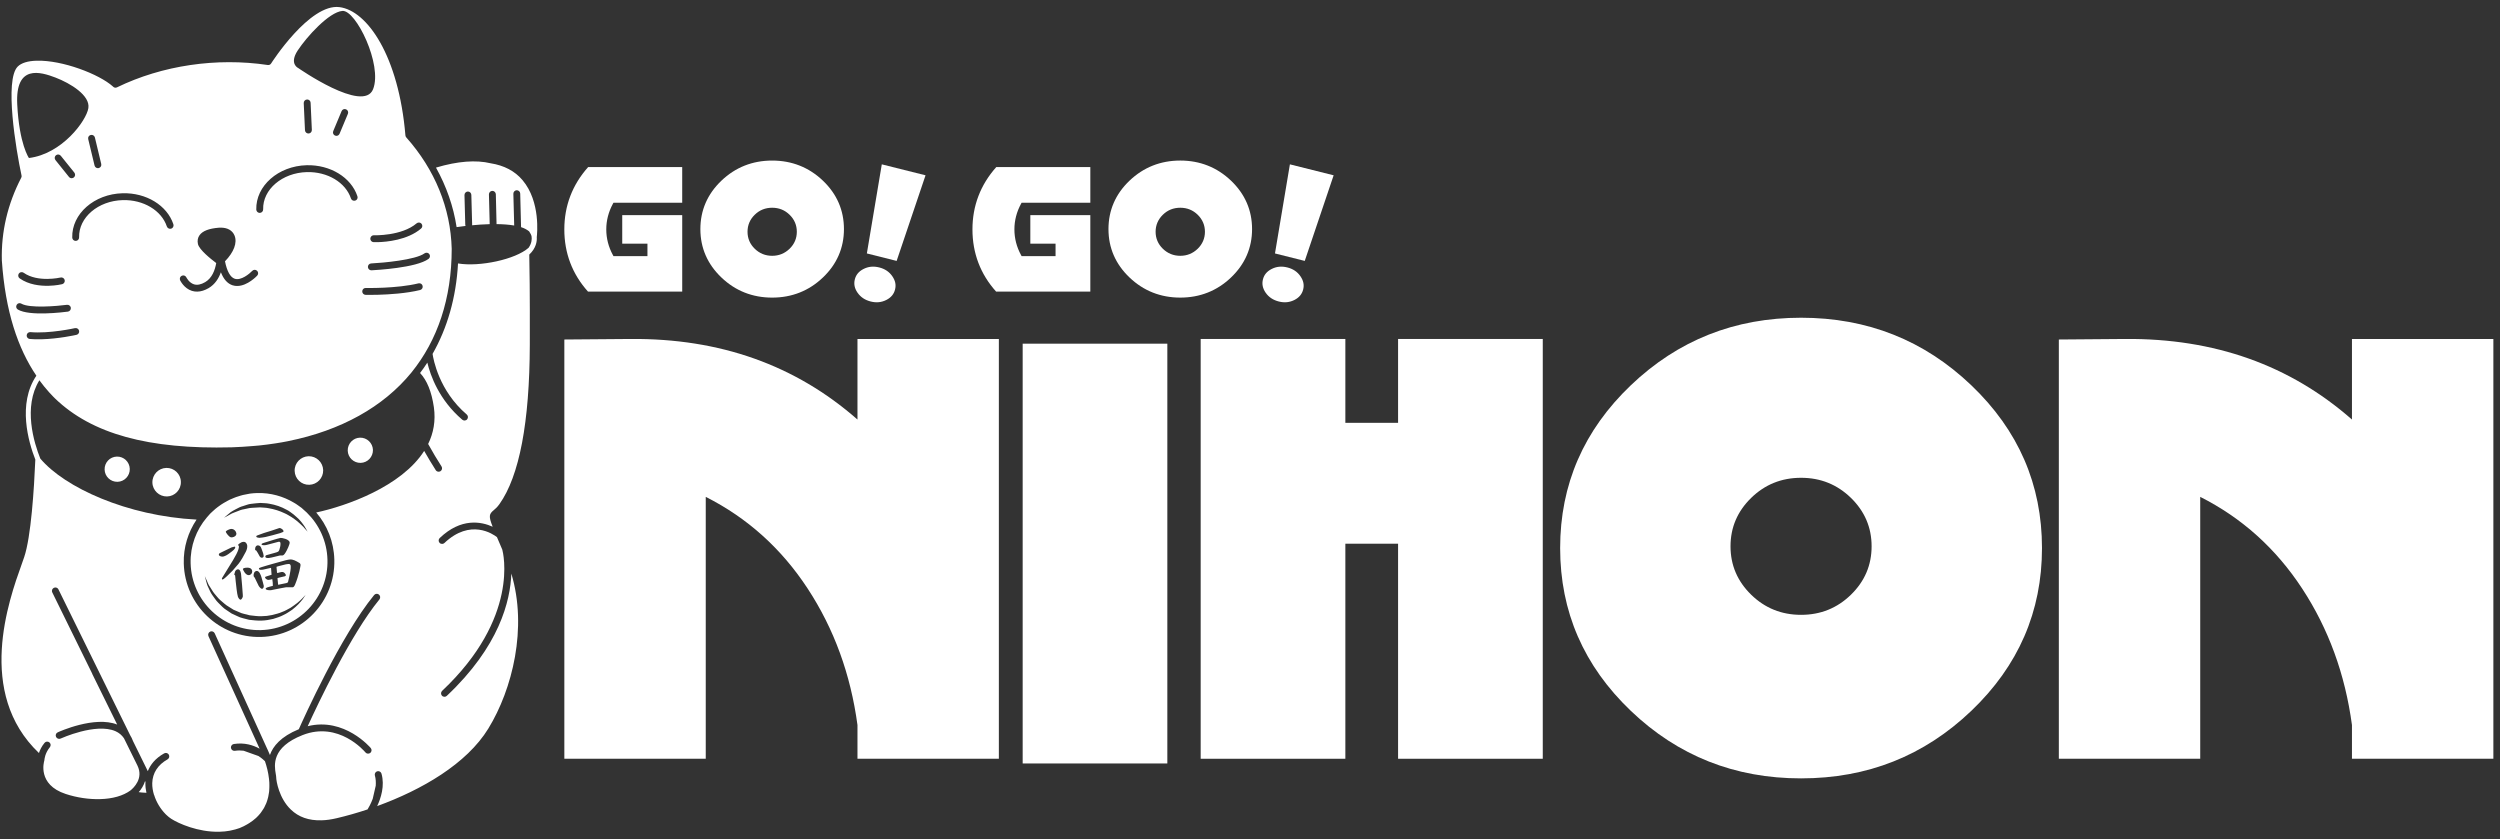 <?xml version="1.0" encoding="UTF-8" standalone="no"?>
<svg width="274px" height="92px" viewBox="0 0 274 92" version="1.1" xmlns="http://www.w3.org/2000/svg" xmlns:xlink="http://www.w3.org/1999/xlink" xmlns:sketch="http://www.bohemiancoding.com/sketch/ns">
    <rect x="0" y="0" width="274" height="92" fill="#333333" stroke="none"/>
    <!-- Generator: Sketch 3.0.4 (8054) - http://www.bohemiancoding.com/sketch -->
    <title>logo_ico</title>
    <desc>Created with Sketch.</desc>
    <defs></defs>
    <g id="Main-Page" stroke="none" stroke-width="1" fill="none" fill-rule="evenodd" sketch:type="MSPage">
        <g id="Desktop" sketch:type="MSArtboardGroup" transform="translate(-42, -86)" fill="#FFFFFF">
            <g id="Top-Menu" sketch:type="MSLayerGroup" transform="translate(0, 70)">
                <g id="logo" transform="translate(42, 17)" sketch:type="MSShapeGroup">
                    <g id="Group">
                        <path d="M93.979,44.982 C87.184,39.014 78.898,36.072 69.123,36.151 L61.852,36.21 L61.852,82.16 L77.35,82.16 L77.35,53.457 C81.918,55.764 85.645,59.118 88.524,63.514 C91.405,67.91 93.225,72.891 93.979,78.462 L93.979,82.16 L109.475,82.16 L109.475,36.151 L93.979,36.151 L93.979,44.982 L93.979,44.982 Z" id="Shape"></path>
                        <rect id="Rectangle-path" x="112.085" y="36.667" width="15.855" height="46.009"></rect>
                        <path d="M153.23,45.342 L147.451,45.342 L147.451,36.151 L131.594,36.151 L131.594,82.16 L147.451,82.16 L147.451,58.59 L153.23,58.59 L153.23,82.16 L169.087,82.16 L169.087,36.151 L153.23,36.151 L153.23,45.342 Z" id="Shape"></path>
                        <path d="M197.397,33.823 C190.127,33.823 183.907,36.292 178.741,41.224 C173.576,46.156 170.992,52.103 170.992,59.068 C170.992,66.03 173.576,71.978 178.741,76.911 C183.905,81.844 190.127,84.31 197.397,84.31 C204.668,84.31 210.886,81.843 216.052,76.911 C221.219,71.979 223.802,66.03 223.802,59.068 C223.802,52.103 221.219,46.157 216.052,41.224 C210.886,36.292 204.667,33.823 197.397,33.823 L197.397,33.823 Z M202.866,64.179 C201.359,65.65 199.535,66.386 197.398,66.386 C195.258,66.386 193.436,65.65 191.927,64.179 C190.421,62.708 189.665,60.939 189.665,58.876 C189.665,56.81 190.421,55.043 191.927,53.571 C193.435,52.101 195.258,51.366 197.398,51.366 C199.535,51.366 201.357,52.101 202.866,53.571 C204.372,55.043 205.128,56.81 205.128,58.876 C205.128,60.939 204.373,62.708 202.866,64.179 L202.866,64.179 Z" id="Shape"></path>
                        <path d="M257.775,36.151 L257.775,44.982 C250.978,39.014 242.694,36.072 232.919,36.151 L225.649,36.21 L225.649,82.16 L241.144,82.16 L241.144,53.457 C245.718,55.764 249.442,59.118 252.322,63.514 C255.203,67.91 257.023,72.891 257.775,78.462 L257.775,82.16 L273.273,82.16 L273.273,36.151 L257.775,36.151 L257.775,36.151 Z" id="Shape"></path>
                        <path d="M119.499,30.96 L119.499,22.582 L112.924,22.582 L112.924,25.704 L115.689,25.704 L115.689,27.073 L111.97,27.073 L111.901,26.948 C111.421,26.063 111.179,25.119 111.179,24.141 C111.179,23.171 111.422,22.226 111.901,21.341 L111.97,21.219 L119.5,21.219 L119.5,17.31 L109.193,17.31 C107.46,19.252 106.581,21.553 106.581,24.14 C106.581,26.748 107.452,29.041 109.174,30.96 L119.499,30.96 L119.499,30.96 Z" id="Shape"></path>
                        <path d="M137.227,24.108 C137.227,22.048 136.451,20.263 134.921,18.802 C133.388,17.339 131.516,16.597 129.357,16.597 C127.2,16.597 125.329,17.339 123.794,18.802 C122.264,20.263 121.488,22.048 121.488,24.108 C121.488,26.168 122.264,27.951 123.794,29.411 C125.329,30.876 127.199,31.617 129.357,31.617 C131.517,31.617 133.388,30.876 134.921,29.411 C136.451,27.951 137.227,26.168 137.227,24.108 L137.227,24.108 Z M131.269,26.262 C130.741,26.774 130.1,27.036 129.357,27.036 C128.615,27.036 127.974,26.774 127.447,26.262 C126.922,25.75 126.655,25.123 126.655,24.4 C126.655,23.677 126.922,23.053 127.447,22.538 C127.974,22.023 128.615,21.768 129.357,21.768 C130.1,21.768 130.741,22.023 131.269,22.538 C131.792,23.053 132.061,23.678 132.061,24.4 C132.061,25.123 131.792,25.75 131.269,26.262 L131.269,26.262 Z" id="Shape"></path>
                        <path d="M140.163,32.046 C140.787,32.202 141.351,32.142 141.885,31.868 C142.392,31.606 142.701,31.23 142.828,30.728 C142.954,30.226 142.858,29.754 142.53,29.281 C142.192,28.787 141.72,28.47 141.098,28.313 C140.461,28.152 139.893,28.209 139.358,28.487 C138.85,28.749 138.543,29.119 138.417,29.623 C138.291,30.127 138.389,30.602 138.71,31.073 C139.054,31.568 139.531,31.887 140.163,32.046 L140.163,32.046 Z" id="Shape"></path>
                        <path d="M146.167,18.213 L141.373,17.012 L139.737,26.777 L143.001,27.596 L146.167,18.213 Z" id="Shape"></path>
                        <path d="M74.771,30.96 L74.771,22.582 L68.197,22.582 L68.197,25.704 L70.96,25.704 L70.96,27.073 L67.238,27.073 L67.17,26.948 C66.69,26.063 66.448,25.119 66.448,24.141 C66.448,23.171 66.691,22.226 67.17,21.341 L67.238,21.219 L74.77,21.219 L74.77,17.31 L64.462,17.31 C62.729,19.252 61.85,21.553 61.85,24.14 C61.85,26.748 62.723,29.041 64.445,30.96 L74.771,30.96 L74.771,30.96 Z" id="Shape"></path>
                        <path d="M84.629,31.618 C86.787,31.618 88.661,30.877 90.194,29.412 C91.724,27.952 92.497,26.168 92.497,24.109 C92.497,22.049 91.724,20.264 90.194,18.803 C88.661,17.34 86.788,16.598 84.629,16.598 C82.472,16.598 80.598,17.34 79.066,18.803 C77.536,20.264 76.761,22.049 76.761,24.109 C76.761,26.169 77.536,27.952 79.066,29.412 C80.598,30.877 82.47,31.618 84.629,31.618 L84.629,31.618 Z M82.719,22.538 C83.242,22.023 83.886,21.768 84.629,21.768 C85.372,21.768 86.013,22.023 86.54,22.538 C87.067,23.053 87.332,23.677 87.332,24.4 C87.332,25.123 87.067,25.75 86.54,26.262 C86.013,26.774 85.372,27.036 84.629,27.036 C83.886,27.036 83.242,26.774 82.719,26.262 C82.191,25.75 81.929,25.123 81.929,24.4 C81.929,23.677 82.191,23.053 82.719,22.538 L82.719,22.538 Z" id="Shape"></path>
                        <path d="M95.435,32.046 C96.058,32.202 96.622,32.142 97.156,31.868 C97.665,31.606 97.974,31.23 98.098,30.728 C98.227,30.226 98.127,29.754 97.801,29.281 C97.461,28.787 96.992,28.47 96.368,28.313 C95.732,28.152 95.165,28.209 94.628,28.487 C94.12,28.749 93.815,29.119 93.688,29.623 C93.562,30.127 93.657,30.602 93.981,31.073 C94.326,31.568 94.801,31.887 95.435,32.046 L95.435,32.046 Z" id="Shape"></path>
                        <path d="M101.439,18.213 L96.645,17.012 L95.008,26.777 L98.272,27.596 L101.439,18.213 Z" id="Shape"></path>
                        <path d="M38.111,48.387 C38.131,49.149 38.767,49.75 39.53,49.732 C40.291,49.711 40.888,49.077 40.875,48.312 C40.848,47.551 40.218,46.947 39.452,46.968 C38.697,46.988 38.095,47.622 38.111,48.387 L38.111,48.387 Z" id="Shape"></path>
                        <path d="M35.42,50.529 C35.395,49.668 34.679,48.984 33.816,49.003 C32.95,49.029 32.268,49.746 32.294,50.611 C32.315,51.472 33.032,52.159 33.895,52.132 C34.758,52.11 35.44,51.392 35.42,50.529 L35.42,50.529 Z" id="Shape"></path>
                        <path d="M16.702,51.891 C16.725,52.75 17.449,53.434 18.311,53.412 C19.172,53.39 19.852,52.67 19.824,51.807 C19.808,50.944 19.09,50.263 18.227,50.283 C17.363,50.307 16.681,51.026 16.702,51.891 L16.702,51.891 Z" id="Shape"></path>
                        <path d="M11.465,50.459 C11.482,51.221 12.113,51.824 12.88,51.807 C13.643,51.787 14.242,51.15 14.223,50.391 C14.204,49.622 13.566,49.023 12.808,49.042 C12.044,49.061 11.444,49.696 11.465,50.459 L11.465,50.459 Z" id="Shape"></path>
                        <path d="M15.946,84.703 L15.899,84.612 C15.747,85.086 15.492,85.5 15.2,85.818 C15.382,85.847 15.656,85.878 16.049,85.892 C15.97,85.536 15.924,85.173 15.937,84.809 C15.937,84.777 15.943,84.739 15.946,84.703 L15.946,84.703 Z" id="Shape"></path>
                        <path d="M33.06,54.669 C32.935,54.571 32.806,54.48 32.673,54.391 C32.6,54.334 32.524,54.276 32.438,54.228 C32.365,54.177 32.279,54.136 32.203,54.088 C31.03,53.391 29.658,53 28.198,53.038 C27.931,53.042 27.666,53.068 27.4,53.099 C27.331,53.112 27.264,53.128 27.199,53.138 C27.006,53.17 26.816,53.204 26.627,53.25 C26.546,53.271 26.465,53.294 26.388,53.316 C26.215,53.367 26.046,53.414 25.876,53.478 C25.793,53.507 25.706,53.546 25.624,53.577 C25.466,53.638 25.314,53.701 25.167,53.771 C25.075,53.814 24.987,53.862 24.898,53.913 C24.76,53.983 24.621,54.061 24.49,54.144 C24.404,54.197 24.31,54.258 24.224,54.313 C24.099,54.397 23.974,54.487 23.852,54.58 C23.769,54.646 23.687,54.71 23.603,54.778 C23.481,54.881 23.364,54.987 23.248,55.097 C23.181,55.162 23.105,55.227 23.032,55.301 C22.905,55.431 22.786,55.572 22.666,55.716 C21.516,57.072 20.839,58.832 20.893,60.741 C20.998,64.881 24.452,68.163 28.588,68.059 C32.724,67.95 36.002,64.493 35.89,60.352 C35.84,58.321 34.972,56.494 33.623,55.177 C33.487,55.041 33.346,54.919 33.201,54.798 C33.152,54.751 33.106,54.708 33.06,54.669 L33.06,54.669 Z M24.066,59.634 C24.259,59.546 25.33,59.014 25.393,58.989 C25.524,58.948 25.619,58.927 25.715,58.908 C25.744,58.914 25.774,58.93 25.779,58.969 C25.799,59.16 25.554,59.341 25.068,59.699 C24.773,59.922 24.501,59.998 24.432,60.004 C24.252,60.021 24.002,59.94 23.985,59.807 C23.977,59.721 24.048,59.647 24.066,59.634 L24.066,59.634 Z M26.097,58.753 L26.081,58.717 C26.108,58.693 26.221,58.577 26.249,58.564 C26.387,58.462 26.513,58.402 26.659,58.387 C26.985,58.352 27.085,58.682 27.096,58.797 C27.118,59.027 27.046,59.259 26.948,59.459 C26.821,59.733 26.361,60.54 26.145,60.789 L25.493,61.544 L24.886,62.137 C24.854,62.178 24.49,62.503 24.414,62.512 C24.392,62.514 24.327,62.501 24.321,62.472 C24.321,62.462 24.325,62.404 24.329,62.367 C24.664,61.829 24.786,61.613 25.045,61.199 C25.772,60.053 26.222,59.253 26.184,58.87 C26.177,58.82 26.157,58.796 26.097,58.753 L26.097,58.753 Z M27.637,61.588 C27.663,61.859 27.448,62.024 27.296,62.038 C26.904,62.076 26.624,61.43 26.62,61.369 C26.611,61.273 26.914,61.224 26.933,61.222 C27.258,61.19 27.601,61.244 27.637,61.588 L27.637,61.588 Z M26.612,64.4 C26.571,64.539 26.46,64.714 26.376,64.726 C26.23,64.738 26.107,64.48 26.08,64.414 C25.979,64.146 25.867,63.033 25.827,62.66 L25.769,62.068 C25.767,62.054 25.713,62.006 25.684,61.988 L25.671,61.968 C25.684,61.891 25.749,61.67 25.772,61.621 C25.827,61.502 25.943,61.411 26.06,61.398 C26.363,61.37 26.418,61.876 26.424,61.953 C26.462,62.316 26.609,63.967 26.612,64.218 C26.616,64.246 26.62,64.38 26.612,64.4 L26.612,64.4 Z M25.456,57.89 C25.272,57.91 25.187,57.883 24.945,57.603 C24.89,57.54 24.752,57.341 24.748,57.282 C24.738,57.167 25.153,56.989 25.307,56.972 C25.69,56.938 25.892,57.292 25.907,57.464 C25.928,57.666 25.735,57.859 25.456,57.89 L25.456,57.89 Z M33.163,64.692 C33.053,64.852 32.881,65.016 32.702,65.224 C32.517,65.428 32.276,65.618 32.016,65.833 C31.733,66.013 31.437,66.239 31.082,66.398 C30.739,66.58 30.349,66.714 29.938,66.834 C29.522,66.93 29.087,67.01 28.637,67.019 C28.149,67.03 27.755,66.98 27.302,66.93 C26.858,66.796 26.379,66.737 25.984,66.519 C25.781,66.427 25.581,66.331 25.38,66.237 C25.198,66.116 25.019,65.99 24.841,65.876 C24.471,65.657 24.203,65.333 23.923,65.064 C23.643,64.798 23.464,64.464 23.256,64.201 C23.06,63.932 22.959,63.629 22.834,63.389 C22.704,63.15 22.657,62.914 22.601,62.728 C22.504,62.352 22.446,62.14 22.446,62.14 C22.446,62.14 22.536,62.343 22.695,62.696 C22.773,62.868 22.843,63.089 23.001,63.304 C23.154,63.523 23.283,63.791 23.486,64.042 C23.709,64.279 23.897,64.578 24.183,64.809 C24.467,65.041 24.738,65.319 25.09,65.511 C25.258,65.614 25.43,65.72 25.601,65.831 C25.791,65.909 25.978,65.99 26.169,66.073 C26.542,66.277 26.956,66.307 27.352,66.433 C27.762,66.486 28.25,66.547 28.622,66.538 C28.83,66.526 29.035,66.517 29.241,66.503 C29.441,66.471 29.639,66.434 29.836,66.404 C30.216,66.303 30.597,66.22 30.928,66.067 C31.277,65.947 31.568,65.754 31.857,65.606 C32.114,65.414 32.376,65.262 32.572,65.091 C32.768,64.914 32.956,64.779 33.083,64.633 C33.35,64.352 33.502,64.193 33.502,64.193 C33.502,64.193 33.38,64.371 33.163,64.692 L33.163,64.692 Z M29.888,62.831 C29.877,62.736 29.858,62.622 29.842,62.469 C29.662,62.518 29.571,62.547 29.463,62.554 C29.224,62.58 29.058,62.362 29.052,62.308 C29.046,62.26 29.062,62.218 29.11,62.203 C29.184,62.183 29.718,62.017 29.764,61.993 L29.709,61.264 L29.682,61.239 L29.612,61.257 L28.838,61.431 C28.798,61.432 28.392,61.521 28.375,61.33 C28.37,61.257 28.479,61.214 28.668,61.157 C29.229,60.992 29.292,60.958 29.915,60.79 C31.455,60.351 31.516,60.348 31.77,60.321 C32.119,60.287 32.417,60.469 32.817,60.699 C32.899,60.751 32.936,60.831 32.942,60.911 C32.948,60.984 32.774,62.031 32.338,63.07 C32.252,63.273 32.175,63.357 32.07,63.368 C31.989,63.379 31.457,63.352 31.342,63.366 C31.239,63.374 31.172,63.391 30.767,63.471 C30.234,63.572 30.195,63.586 29.702,63.684 L29.684,63.687 C29.521,63.702 29.132,63.682 29.117,63.528 C29.11,63.472 29.22,63.412 29.294,63.378 C29.377,63.337 29.81,63.239 29.906,63.207 C29.9,63.15 29.892,62.879 29.888,62.831 L29.888,62.831 Z M31.306,59.543 C31.19,59.732 31.088,59.867 30.961,59.88 C30.923,59.883 30.728,59.867 30.694,59.878 L30.033,60.04 C29.91,60.072 29.607,60.142 29.49,60.153 C29.357,60.167 29.097,60.183 29.081,60.008 C29.077,59.943 29.116,59.871 29.21,59.843 L29.991,59.627 C30.525,59.479 30.534,59.47 30.612,59.267 C30.664,59.117 30.766,58.779 30.739,58.52 C30.724,58.366 30.607,58.358 30.484,58.39 L29.601,58.624 C29.4,58.674 29.184,58.743 29.089,58.75 C29.002,58.761 28.677,58.764 28.668,58.687 C28.668,58.678 28.689,58.609 28.698,58.588 L28.827,58.526 L30.018,58.154 C30.148,58.112 30.673,57.961 30.751,57.954 C30.886,57.941 31.71,58.091 31.749,58.456 C31.768,58.646 31.457,59.307 31.306,59.543 L31.306,59.543 Z M31.043,57.297 C31.035,57.307 30.715,57.429 30.707,57.429 L29.889,57.657 C29.156,57.854 28.996,57.891 28.432,57.948 C28.344,57.954 28.116,57.9 28.093,57.834 C28.081,57.816 28.086,57.797 28.096,57.769 L28.146,57.703 L28.916,57.421 L29.789,57.15 C29.893,57.12 30.576,56.877 30.614,56.874 C30.786,56.854 31.06,57.07 31.07,57.184 C31.076,57.234 31.06,57.276 31.043,57.297 L31.043,57.297 Z M28.252,58.77 C28.27,58.767 28.428,58.781 28.512,58.867 C28.6,58.954 28.627,59.04 28.706,59.258 C28.824,59.572 28.878,59.713 28.898,59.916 C28.916,60.107 28.736,60.122 28.709,60.127 C28.564,60.143 28.46,59.988 28.425,59.911 C28.379,59.821 28.118,59.352 28.086,59.338 C28.055,59.309 27.996,59.308 27.986,59.301 C27.917,59.188 27.965,58.797 28.252,58.77 L28.252,58.77 Z M28.126,61.576 C28.412,61.549 28.588,62.023 28.662,62.287 C28.708,62.439 28.904,63.136 28.909,63.202 C28.92,63.318 28.875,63.517 28.719,63.532 C28.586,63.542 28.383,63.274 28.348,63.202 L27.911,62.304 C27.826,62.228 27.805,62.199 27.795,62.103 C27.772,61.893 27.87,61.601 28.126,61.576 L28.126,61.576 Z M33.489,56.878 C33.631,57.13 33.714,57.274 33.714,57.274 C33.714,57.274 33.603,57.151 33.411,56.936 C33.317,56.827 33.216,56.69 33.062,56.566 C32.91,56.434 32.759,56.273 32.57,56.121 C32.374,55.981 32.18,55.808 31.944,55.667 C31.702,55.538 31.469,55.363 31.194,55.254 C30.665,54.999 30.051,54.801 29.448,54.703 C29.152,54.63 28.803,54.642 28.49,54.608 C28.184,54.627 27.883,54.642 27.59,54.66 C27.292,54.666 27.02,54.769 26.751,54.81 C26.477,54.851 26.237,54.943 26.019,55.038 C25.801,55.133 25.584,55.191 25.406,55.279 C25.23,55.377 25.078,55.462 24.952,55.533 C24.699,55.668 24.553,55.746 24.553,55.746 C24.553,55.746 24.679,55.64 24.9,55.452 C25.012,55.36 25.146,55.251 25.298,55.124 C25.463,55.006 25.672,54.904 25.897,54.783 C26.119,54.66 26.366,54.533 26.645,54.462 C26.928,54.389 27.211,54.243 27.53,54.221 C27.852,54.191 28.158,54.137 28.519,54.123 C28.847,54.153 29.161,54.134 29.505,54.207 C30.194,54.322 30.84,54.547 31.397,54.861 C31.687,54.989 31.919,55.208 32.16,55.369 C32.389,55.544 32.576,55.749 32.763,55.912 C32.945,56.087 33.076,56.284 33.203,56.441 C33.332,56.597 33.415,56.757 33.489,56.878 L33.489,56.878 Z" id="Shape"></path>
                        <path d="M30.423,61.8 C30.471,61.793 30.647,61.73 30.686,61.727 C30.789,61.697 30.845,61.69 30.875,61.688 C31.181,61.658 31.327,61.981 31.333,62.029 C31.342,62.097 31.246,62.144 31.221,62.159 C31.194,62.172 30.532,62.304 30.411,62.363 L30.484,63.092 L31.402,62.903 L31.559,62.82 L31.728,62.106 C31.79,61.84 31.889,61.296 31.864,61.047 C31.859,60.99 31.838,60.79 31.617,60.811 C31.578,60.816 31.379,60.846 31.341,60.848 L30.558,61.043 L30.331,61.112 L30.305,61.127 C30.305,61.223 30.356,61.633 30.356,61.709 C30.363,61.787 30.374,61.806 30.423,61.8 L30.423,61.8 Z" id="Shape"></path>
                        <path d="M57.273,18.747 C56.418,17.733 55.235,17.128 53.778,16.896 C52.175,16.512 50.171,16.658 47.784,17.369 C48.925,19.422 49.695,21.613 50.044,23.892 C50.281,23.853 50.624,23.808 51.022,23.764 C51.005,23.719 50.997,23.676 50.993,23.63 L50.906,20.379 C50.903,20.17 51.068,19.997 51.275,19.991 C51.48,19.984 51.654,20.151 51.659,20.357 L51.747,23.608 C51.747,23.636 51.739,23.664 51.735,23.69 C52.322,23.631 52.988,23.586 53.671,23.567 L53.671,23.56 L53.587,20.311 C53.582,20.101 53.748,19.926 53.955,19.92 C54.161,19.917 54.336,20.082 54.343,20.287 L54.421,23.54 C54.421,23.547 54.42,23.552 54.42,23.563 C55.098,23.57 55.764,23.614 56.356,23.716 L56.264,20.239 C56.259,20.03 56.422,19.859 56.63,19.848 C56.838,19.848 57.013,20.009 57.016,20.217 L57.108,23.896 C57.47,24.012 57.759,24.168 57.993,24.358 C58.122,24.544 58.241,24.768 58.261,24.918 C58.301,25.186 58.291,25.657 57.931,26.159 C56.501,27.432 52.554,28.274 50.2,27.873 C49.99,31.637 49.023,34.953 47.41,37.786 C47.491,38.353 48.103,41.819 51.153,44.427 C51.314,44.564 51.33,44.801 51.196,44.959 C51.124,45.043 51.023,45.089 50.92,45.091 C50.83,45.091 50.739,45.063 50.666,45.001 C48.122,42.83 47.175,40.157 46.836,38.744 C46.583,39.134 46.32,39.516 46.04,39.88 C46.798,40.691 47.301,41.909 47.553,43.632 C47.765,45.13 47.506,46.471 46.924,47.661 L46.927,47.664 C47.423,48.554 47.911,49.38 48.39,50.119 C48.505,50.297 48.454,50.527 48.28,50.641 C48.217,50.679 48.149,50.699 48.079,50.699 C47.957,50.703 47.827,50.641 47.757,50.528 C47.344,49.886 46.918,49.173 46.49,48.421 C43.994,52.33 37.981,54.454 34.657,55.17 C35.852,56.559 36.592,58.356 36.643,60.331 C36.764,64.889 33.157,68.688 28.606,68.81 C24.056,68.926 20.261,65.316 20.142,60.759 C20.092,58.981 20.62,57.323 21.544,55.948 C13.921,55.551 7.095,52.437 4.419,49.262 C3.721,47.526 2.512,43.593 4.317,40.678 C4.659,41.144 5.014,41.587 5.388,41.999 C5.534,42.158 5.682,42.316 5.832,42.471 C5.903,42.541 5.974,42.609 6.04,42.679 C10.068,46.554 16.263,48.262 25.399,48.026 C26.201,48.003 26.972,47.946 27.745,47.883 C27.975,47.867 28.206,47.846 28.433,47.823 C29.037,47.762 29.624,47.68 30.209,47.591 C30.67,47.52 31.13,47.442 31.583,47.35 C31.59,47.348 31.597,47.346 31.605,47.342 C37.35,46.184 42.014,43.604 45.098,39.823 C47.958,36.288 49.507,31.718 49.507,26.269 C49.391,21.82 47.67,17.594 44.53,14.063 C44.475,14.001 44.439,13.926 44.434,13.843 C43.701,5.126 40.249,0.168 37.21,-0.219 C33.937,-0.641 29.751,5.892 29.716,5.953 C29.639,6.083 29.492,6.149 29.344,6.124 C23.75,5.289 17.787,6.159 12.824,8.572 C12.688,8.643 12.517,8.618 12.407,8.511 C12.395,8.498 12.384,8.487 12.374,8.477 C10.871,7.129 6.847,5.578 4.023,5.653 C3.055,5.677 2.337,5.899 1.941,6.296 C0.476,7.76 1.749,15.406 2.359,18.227 C2.383,18.313 2.37,18.404 2.327,18.479 C0.835,21.357 0.117,24.41 0.203,27.561 C0.583,33.117 1.956,37.181 3.986,40.177 C1.902,43.261 3.12,47.454 3.872,49.371 C3.735,52.588 3.403,57.839 2.651,60.059 C2.57,60.284 2.478,60.551 2.372,60.856 C0.974,64.747 -2.666,74.94 4.269,81.532 C4.374,81.207 4.56,80.808 4.883,80.417 C5.018,80.254 5.252,80.234 5.416,80.368 C5.577,80.5 5.596,80.74 5.46,80.9 C4.913,81.567 4.87,82.26 4.87,82.27 C4.87,82.294 4.861,82.317 4.859,82.34 C4.855,82.347 4.859,82.358 4.855,82.368 C4.823,82.472 4.066,84.987 7.195,86.017 C8.406,86.417 9.741,86.617 10.961,86.583 C12.343,86.552 13.49,86.22 14.29,85.64 C14.644,85.358 15.752,84.322 15.066,82.912 L13.586,79.912 C13.357,79.578 13.054,79.314 12.653,79.137 C10.494,78.197 6.684,79.931 6.644,79.947 C6.453,80.033 6.231,79.947 6.143,79.762 C6.051,79.571 6.136,79.35 6.328,79.263 C6.495,79.186 10.374,77.432 12.844,78.412 L10.118,72.879 C10.107,72.866 10.107,72.838 10.1,72.82 C7.835,68.202 5.737,63.943 5.737,63.943 C5.71,63.892 5.691,63.832 5.691,63.764 C5.691,63.557 5.86,63.387 6.071,63.387 C6.221,63.387 6.354,63.478 6.413,63.612 C6.413,63.612 11.326,73.603 14.259,79.567 C14.388,79.771 14.492,79.986 14.579,80.224 C15.331,81.753 15.915,82.939 16.2,83.519 C16.474,82.833 17,82.124 17.994,81.568 C18.179,81.468 18.406,81.533 18.506,81.714 C18.607,81.898 18.542,82.124 18.361,82.228 C17.3,82.822 16.72,83.719 16.686,84.83 C16.676,85.262 16.751,85.692 16.877,86.114 C16.882,86.124 16.894,86.132 16.898,86.143 C17.135,86.917 17.592,87.659 18.131,88.211 C18.166,88.247 18.201,88.282 18.24,88.317 C18.411,88.478 18.586,88.627 18.77,88.742 C19.574,89.258 21.703,90.21 24.028,90.161 C24.057,90.161 24.079,90.157 24.102,90.157 C24.463,90.151 24.812,90.111 25.148,90.052 C25.208,90.041 25.271,90.029 25.331,90.013 C25.65,89.948 25.955,89.868 26.246,89.761 C26.27,89.75 26.299,89.739 26.325,89.727 C26.6,89.62 26.852,89.49 27.105,89.34 C27.18,89.299 27.251,89.257 27.322,89.208 C27.58,89.043 27.832,88.861 28.064,88.646 C28.233,88.489 28.383,88.324 28.521,88.158 C28.558,88.11 28.59,88.061 28.625,88.018 C28.722,87.887 28.811,87.754 28.891,87.621 C28.917,87.572 28.946,87.521 28.974,87.474 C29.052,87.333 29.117,87.19 29.177,87.044 C29.193,87 29.207,86.962 29.225,86.917 C29.285,86.762 29.328,86.604 29.367,86.451 C29.377,86.409 29.392,86.37 29.399,86.329 C29.435,86.174 29.456,86.021 29.48,85.868 C29.487,85.816 29.491,85.767 29.501,85.708 C29.513,85.573 29.517,85.443 29.521,85.311 C29.523,85.227 29.527,85.143 29.523,85.057 C29.523,84.951 29.521,84.853 29.517,84.751 C29.51,84.624 29.501,84.498 29.483,84.363 C29.402,83.624 29.218,82.95 29.038,82.426 C28.949,82.337 28.706,82.107 28.327,81.86 L26.7,81.28 C26.4,81.243 26.09,81.236 25.744,81.289 C25.537,81.321 25.345,81.179 25.312,80.97 C25.284,80.764 25.425,80.576 25.63,80.543 C26.803,80.361 27.763,80.674 28.454,81.057 L22.849,68.727 C22.76,68.537 22.845,68.314 23.031,68.224 C23.224,68.138 23.446,68.224 23.532,68.413 L29.274,81.046 C29.275,81.056 29.414,81.318 29.584,81.747 C29.919,80.788 30.771,79.734 32.749,78.923 C33.276,77.741 37.338,68.698 41.003,64.219 C41.135,64.057 41.371,64.033 41.529,64.164 C41.689,64.297 41.717,64.531 41.584,64.697 C38.414,68.568 34.827,76.183 33.724,78.592 C37.751,77.583 40.604,80.948 40.636,80.986 C40.767,81.147 40.746,81.38 40.589,81.516 C40.426,81.646 40.183,81.624 40.056,81.468 C39.938,81.324 37.116,78.019 33.172,79.561 C29.734,80.911 30.063,82.878 30.222,83.82 C30.249,83.977 30.271,84.103 30.271,84.191 C30.274,84.59 30.58,86.484 31.876,87.727 C32.723,88.549 33.845,88.943 35.216,88.906 C35.752,88.898 36.326,88.812 36.929,88.669 C38.012,88.413 39.141,88.094 40.284,87.712 C40.4,87.523 40.648,87.096 40.852,86.543 L41.181,85.11 C41.204,84.741 41.193,84.366 41.087,83.994 C41.032,83.797 41.148,83.588 41.348,83.532 C41.548,83.476 41.755,83.593 41.812,83.792 C42.186,85.12 41.747,86.479 41.338,87.346 C46.21,85.576 51.149,82.726 53.522,78.849 C56.163,74.541 57.829,67.811 56.043,61.867 C55.938,64.853 54.728,69.842 48.972,75.264 C48.904,75.332 48.813,75.364 48.726,75.368 C48.623,75.371 48.52,75.332 48.439,75.25 C48.302,75.1 48.304,74.859 48.458,74.717 C56.964,66.698 55.139,59.564 55.051,59.239 C54.849,58.761 54.671,58.344 54.519,57.992 C54.507,57.943 54.489,57.914 54.467,57.87 C54.043,57.534 51.553,55.812 48.709,58.512 C48.639,58.58 48.551,58.612 48.464,58.613 C48.36,58.613 48.256,58.58 48.182,58.501 C48.035,58.347 48.041,58.108 48.193,57.968 C50.547,55.724 52.754,56.169 53.997,56.731 C53.535,55.564 53.599,55.341 54.127,54.903 C54.29,54.764 54.497,54.593 54.742,54.246 C56.925,51.169 58.042,45.291 58.067,36.778 C58.084,30.924 58.034,28.212 58.008,26.903 C58.755,26.2 58.865,25.457 58.83,24.989 C58.861,24.72 59.271,21.114 57.273,18.747 L57.273,18.747 Z M46.048,30.786 C44.52,31.16 42.653,31.274 41.413,31.308 C40.647,31.328 40.122,31.317 40.067,31.314 C39.861,31.312 39.695,31.138 39.703,30.93 C39.709,30.721 39.864,30.557 40.087,30.563 C40.121,30.563 43.495,30.637 45.865,30.056 C46.074,30.006 46.272,30.13 46.319,30.332 C46.369,30.532 46.246,30.737 46.048,30.786 L46.048,30.786 Z M47.054,26.85 C47.175,27.016 47.137,27.251 46.97,27.374 C45.633,28.361 41.219,28.598 40.719,28.626 L40.71,28.626 C40.505,28.634 40.335,28.473 40.323,28.266 C40.314,28.059 40.472,27.881 40.678,27.873 C41.975,27.809 45.547,27.486 46.521,26.771 C46.696,26.648 46.93,26.681 47.054,26.85 L47.054,26.85 Z M45.662,23.478 C45.825,23.343 46.059,23.362 46.196,23.517 C46.33,23.679 46.313,23.919 46.15,24.05 C44.665,25.317 42.355,25.517 41.396,25.541 C41.14,25.55 40.976,25.541 40.95,25.541 C40.742,25.533 40.58,25.357 40.587,25.148 C40.598,24.939 40.77,24.774 40.98,24.788 C41.009,24.787 44.012,24.884 45.662,23.478 L45.662,23.478 Z M32.629,4.532 C33.588,3.063 36.056,0.32 37.529,0.197 C39,0.069 41.953,6.117 40.888,8.782 C39.829,11.449 32.675,6.449 32.675,6.449 C32.675,6.449 31.669,5.997 32.629,4.532 L32.629,4.532 Z M38.131,11.472 L37.217,13.656 C37.155,13.799 37.023,13.889 36.876,13.89 C36.826,13.89 36.775,13.881 36.723,13.861 C36.529,13.78 36.442,13.56 36.523,13.368 L37.438,11.182 C37.516,10.988 37.737,10.902 37.926,10.981 C38.122,11.06 38.206,11.281 38.131,11.472 L38.131,11.472 Z M34.179,13.239 C34.188,13.448 34.031,13.623 33.82,13.632 L33.815,13.632 C33.61,13.639 33.437,13.481 33.426,13.276 L33.289,10.297 C33.282,10.088 33.444,9.912 33.658,9.903 L33.659,9.903 C33.864,9.899 34.038,10.056 34.043,10.262 L34.179,13.239 L34.179,13.239 Z M33.611,17.108 C36.195,17.043 38.486,18.441 39.173,20.51 C39.242,20.708 39.139,20.922 38.94,20.986 C38.738,21.049 38.527,20.946 38.464,20.751 C37.879,18.993 35.892,17.804 33.632,17.862 C30.931,17.933 28.785,19.761 28.841,21.944 C28.849,22.153 28.683,22.327 28.474,22.336 C28.268,22.34 28.096,22.174 28.088,21.969 C28.024,19.372 30.499,17.189 33.611,17.108 L33.611,17.108 Z M19.929,29.22 C20.12,29.133 20.336,29.213 20.426,29.401 C20.436,29.418 20.716,29.991 21.262,30.163 C21.616,30.27 22.028,30.191 22.487,29.922 C23.241,29.479 23.562,28.611 23.698,27.829 C23.096,27.378 21.843,26.373 21.696,25.753 C21.613,25.392 21.671,25.052 21.871,24.776 C22.207,24.311 22.899,24.044 23.987,23.956 L24.139,23.951 C24.907,23.929 25.476,24.247 25.707,24.819 C26.025,25.607 25.63,26.639 24.659,27.64 C24.876,28.727 25.24,29.389 25.725,29.55 C26.419,29.778 27.343,29.006 27.643,28.69 C27.783,28.538 28.022,28.53 28.173,28.676 C28.325,28.816 28.333,29.056 28.189,29.208 C28.146,29.26 27.137,30.318 26.038,30.342 C25.856,30.35 25.672,30.327 25.494,30.269 C24.932,30.086 24.509,29.61 24.209,28.84 C23.972,29.514 23.563,30.164 22.868,30.576 C22.441,30.823 22.031,30.953 21.639,30.961 C21.432,30.97 21.23,30.94 21.034,30.879 C20.159,30.604 19.765,29.756 19.741,29.721 C19.656,29.528 19.74,29.302 19.929,29.22 L19.929,29.22 Z M13.439,20.18 C16.028,20.111 18.312,21.509 19.003,23.58 C19.068,23.78 18.962,23.994 18.768,24.06 C18.567,24.123 18.356,24.016 18.287,23.821 C17.702,22.061 15.714,20.874 13.462,20.932 C10.76,21.001 8.612,22.833 8.669,25.017 C8.675,25.226 8.511,25.399 8.305,25.404 C8.092,25.408 7.924,25.243 7.917,25.037 C7.85,22.439 10.325,20.259 13.439,20.18 L13.439,20.18 Z M7.868,18.532 C7.755,18.536 7.638,18.489 7.559,18.392 L6.08,16.547 C5.948,16.386 5.974,16.147 6.133,16.017 C6.295,15.884 6.533,15.912 6.664,16.074 L8.147,17.916 C8.277,18.082 8.257,18.319 8.091,18.449 C8.026,18.501 7.943,18.531 7.868,18.532 L7.868,18.532 Z M9.945,13.793 C10.144,13.741 10.351,13.866 10.401,14.07 L11.095,16.969 C11.144,17.171 11.024,17.372 10.819,17.421 C10.791,17.427 10.766,17.431 10.74,17.431 C10.567,17.439 10.408,17.318 10.363,17.142 L9.668,14.246 C9.617,14.042 9.739,13.842 9.945,13.793 L9.945,13.793 Z M1.888,10.424 C1.67,6.03 4.435,6.876 6.081,7.501 C7.728,8.133 9.901,9.459 9.685,10.85 C9.466,12.237 6.798,15.87 3.171,16.318 C3.171,16.318 2.106,14.817 1.888,10.424 L1.888,10.424 Z M2.064,28.984 C2.177,28.816 2.418,28.774 2.59,28.893 C4.146,29.991 6.607,29.422 6.632,29.417 C6.834,29.366 7.038,29.49 7.091,29.693 C7.136,29.896 7.01,30.1 6.809,30.147 C6.757,30.159 6.151,30.303 5.339,30.322 C4.389,30.346 3.148,30.207 2.158,29.512 C1.988,29.391 1.943,29.157 2.064,28.984 L2.064,28.984 Z M1.83,32.408 C1.93,32.232 2.163,32.171 2.338,32.279 C3.239,32.813 6.256,32.55 7.339,32.408 C7.545,32.38 7.733,32.523 7.765,32.727 C7.79,32.934 7.644,33.126 7.442,33.154 C7.226,33.182 6.159,33.318 4.993,33.348 C3.844,33.38 2.591,33.304 1.954,32.924 C1.778,32.819 1.719,32.59 1.83,32.408 L1.83,32.408 Z M2.926,35.741 C2.943,35.534 3.122,35.389 3.333,35.401 C5.388,35.589 8.19,34.972 8.218,34.963 C8.421,34.918 8.623,35.048 8.669,35.25 C8.716,35.454 8.587,35.656 8.382,35.699 C8.287,35.722 6.404,36.139 4.531,36.186 C4.104,36.198 3.674,36.189 3.264,36.152 C3.06,36.134 2.905,35.951 2.926,35.741 L2.926,35.741 Z" id="Shape"></path>
                    </g>
                </g>
            </g>
        </g>
    </g>
</svg>